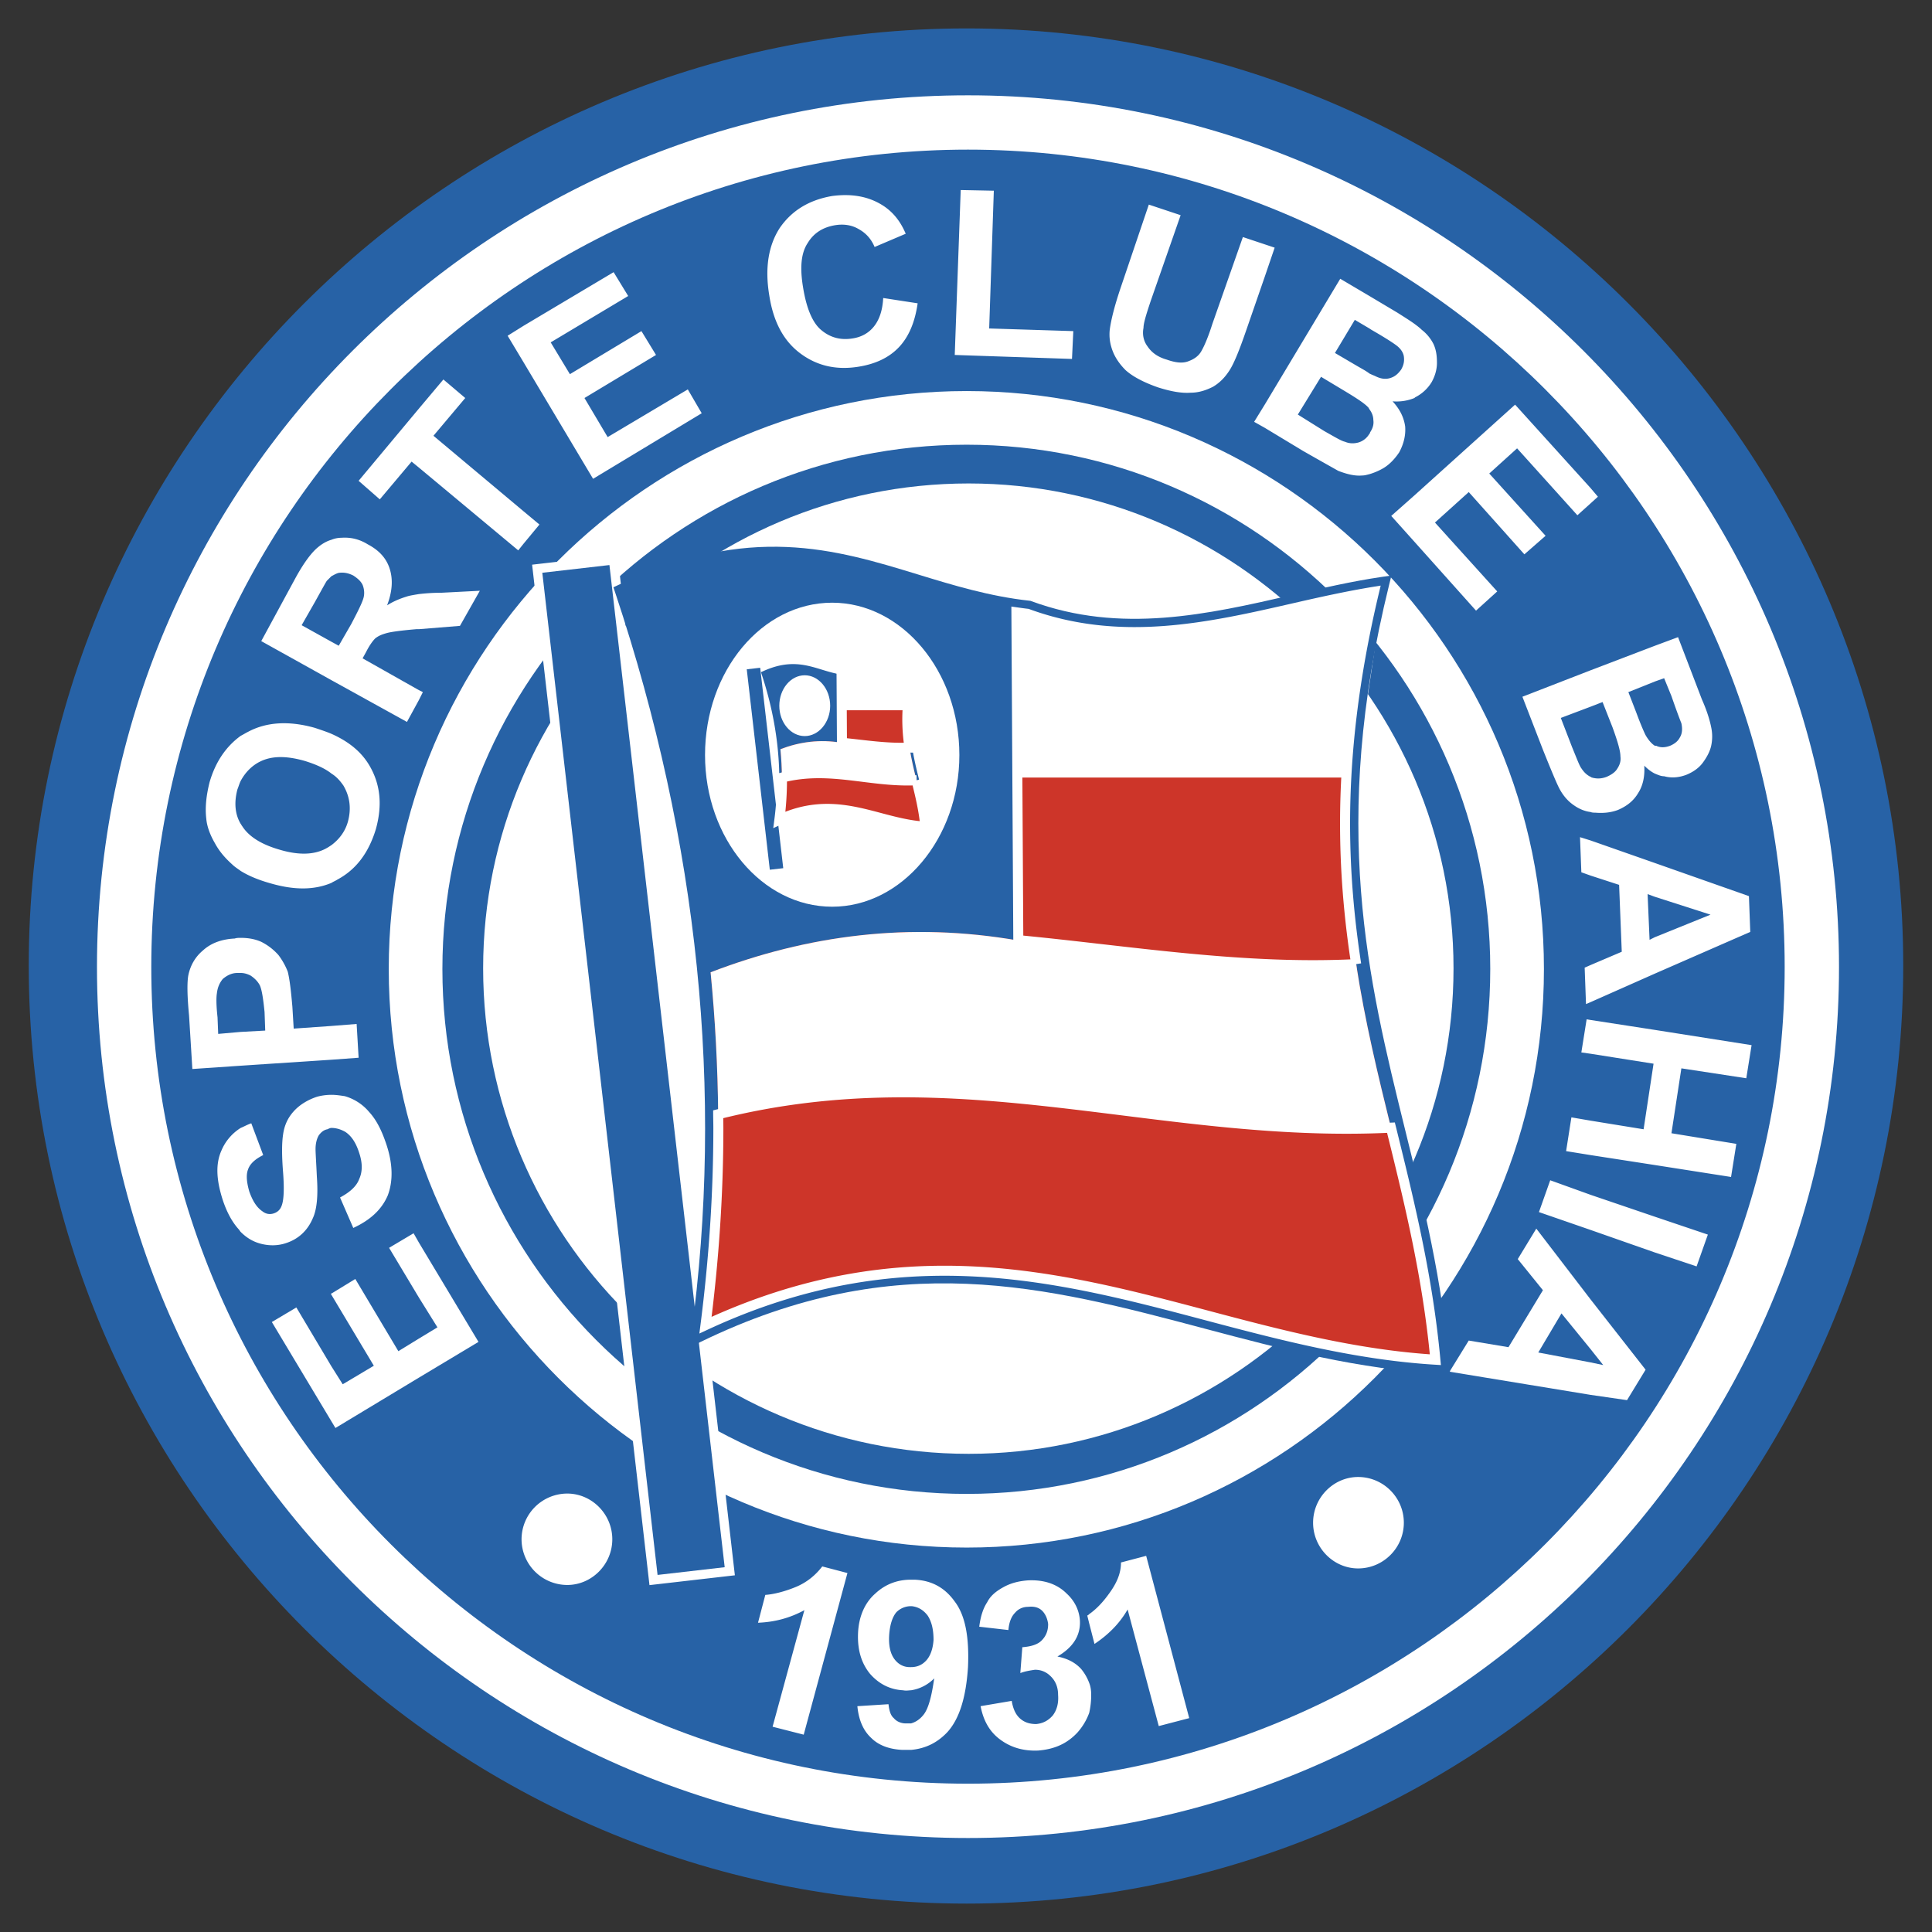 <svg xmlns="http://www.w3.org/2000/svg" width="350" height="350" viewBox="0 0 192.756 192.756"><rect x="0" y="0" width="192.756" height="192.756" fill="#333333" stroke="none"/><path fill-rule="evenodd" clip-rule="evenodd" fill="transparent" d="M0 0h192.756v192.756H0V0z"/><path d="M96.444 189.922c51.481 0 93.442-42.031 93.442-93.577 0-51.48-41.961-93.51-93.442-93.51-51.546 0-93.576 42.03-93.576 93.51.001 51.546 42.03 93.577 93.576 93.577z" fill-rule="evenodd" clip-rule="evenodd" fill="#2762a6"/><path d="M9.675 96.477c0 47.918 38.984 86.902 86.901 86.902s86.902-38.984 86.902-86.902c0-47.954-38.984-86.967-86.902-86.967S9.675 48.523 9.675 96.477zm5.419 0c0-44.966 36.553-81.548 81.482-81.548s81.482 36.583 81.482 81.548c0 44.93-36.553 81.482-81.482 81.482s-81.482-36.553-81.482-81.482z" fill-rule="evenodd" clip-rule="evenodd" fill="#fff"/><path d="M96.643 145.049c-26.698 0-48.44-21.742-48.44-48.439 0-26.632 21.742-48.375 48.44-48.375 26.566 0 48.375 21.742 48.375 48.375 0 26.697-21.809 48.439-48.375 48.439z" fill-rule="evenodd" clip-rule="evenodd" fill="#fff"/><path d="M38.786 96.676c0 31.828 25.865 57.725 57.659 57.725 31.757 0 57.593-25.896 57.593-57.725 0-31.794-25.836-57.66-57.593-57.66-31.794 0-57.659 25.866-57.659 57.66zm5.352 0c0-28.842 23.464-52.307 52.306-52.307 28.806 0 52.239 23.464 52.239 52.307 0 28.877-23.434 52.371-52.239 52.371-28.841 0-52.306-23.494-52.306-52.371z" fill-rule="evenodd" clip-rule="evenodd" fill="#fff"/><path d="M62.014 58.941c18.372-8.657 27.227.198 40.642 1.652 12.357 4.56 24.055-.727 35.289-2.379-8.855 35.884 3.832 52.142 6.014 78.179-24.848-1.191-44.871-17.447-74.345-3.107 3.371-24.848.529-49.96-7.6-74.345z" fill-rule="evenodd" clip-rule="evenodd" fill="#cd3529"/><path d="M101.137 60.064v17.513h34.1l2.908-19.43c-14.342 3.371-25.84 5.552-37.008 1.917zM174.227 107.578l.529-3.303-9.651-1.521-6.408-.99-.398-.067-.528 3.305.926.131 6.278.992-.993 6.543-5.285-.859-1.918-.33-.529 3.369 2.447.396 6.408.992 7.602 1.19.527-3.303-6.474-1.059.99-6.476 6.477.99zM158.697 119.209l-4.031-1.453-1.125 3.174 5.156 1.783 6.408 2.246 4.165 1.389 1.123-3.172-5.288-1.785-6.408-2.182zM158.697 83.855l-1.059-.331.133 3.503.926.331 2.842.925.264 6.674-3.105 1.323-.596.264.133 3.635.463-.199 6.408-2.842 9.518-4.162-.133-3.569-9.385-3.304-6.409-2.248zm11.961 7.401l-5.553 2.247-.527.264-.197-4.56.725.265 5.552 1.784zM153.277 122.58l-1.85 3.041 2.51 3.105-3.436 5.684-3.965-.662-1.916 3.107 14.076 2.312 3.633.527 1.852-3.039-5.484-7.004-5.42-7.071zm6.676 13.613l-1.256-.264-5.223-.99 2.314-3.9 2.908 3.568 1.257 1.586zM149.379 59.007l-6.213-6.873 3.371-3.04 5.551 6.212 2.115-1.85-5.619-6.212 2.777-2.512 6.014 6.675 1.322-1.19.727-.66-.727-.859-7.535-8.327-10.045 9.053-2.312 2.049 2.312 2.577 6.147 6.873 2.115-1.916zM151.891 69.514l2.047 5.287c.795 1.982 1.322 3.238 1.586 3.767.396.793.926 1.388 1.521 1.785.463.33 1.057.595 1.652.661.131.066.33.066.461.066.795.066 1.521 0 2.248-.264.924-.396 1.586-.925 2.049-1.718.463-.727.66-1.653.594-2.709.332.33.66.595 1.057.793.332.132.596.264.926.264.729.199 1.455.133 2.182-.131.66-.264 1.254-.661 1.652-1.19.396-.528.727-1.123.859-1.718a4.405 4.405 0 0 0 0-1.851c-.133-.661-.396-1.586-.926-2.775l-2.379-6.212-2.314.859-6.408 2.445-6.807 2.641zm13.214-1.52l.926-.33.729 1.784c.527 1.52.857 2.379.99 2.709.133.595.066 1.057-.133 1.388-.197.396-.527.661-.99.859-.529.198-.992.198-1.389 0h-.133c-.33-.199-.658-.595-.924-1.058-.133-.265-.463-.992-.926-2.247l-.793-2.048 2.643-1.057zm-5.218 2.049l.99 2.511c.529 1.454.793 2.379.793 2.908.066.462-.066.859-.33 1.255-.199.331-.596.595-1.059.793-.527.198-.99.198-1.453.067-.066 0-.066-.067-.131-.067-.398-.198-.662-.462-.926-.859-.197-.264-.463-.991-.926-2.115l-1.123-2.908 2.975-1.123 1.19-.462zM139.598 45.129c.463-.859.66-1.718.596-2.577-.133-.925-.529-1.718-1.256-2.512a4.742 4.742 0 0 0 2.18-.33l.066-.066a4.063 4.063 0 0 0 1.652-1.52c.33-.595.529-1.255.529-1.917 0-.66-.066-1.256-.33-1.851a4.162 4.162 0 0 0-1.191-1.454c-.197-.198-.461-.396-.727-.595-.463-.331-.99-.661-1.719-1.124l-2.773-1.652-2.908-1.718-7.533 12.556-1.059 1.718 1.059.595 3.832 2.313c1.852 1.057 3.039 1.718 3.502 1.982.859.331 1.652.529 2.379.463.266 0 .463-.066.729-.132a6.318 6.318 0 0 0 1.387-.595c.661-.394 1.188-.989 1.585-1.584zm-2.909-1.983c0 .066 0 .066-.064.132a1.887 1.887 0 0 1-1.059.859c-.463.132-.926.132-1.387-.066-.332-.066-.992-.463-2.049-1.058l-2.645-1.652 2.314-3.767 2.312 1.388c1.32.793 2.115 1.322 2.445 1.718 0 .066.066.066.066.132.264.33.395.727.395 1.058.069.463-.064.86-.328 1.256zm.53-5.617c-.133-.066-.33-.132-.594-.264-.332-.265-.859-.529-1.521-.925l-1.916-1.124 1.982-3.304 1.455.859.197.132c1.389.793 2.182 1.322 2.445 1.52.463.331.727.727.793 1.124.066.462 0 .858-.264 1.321-.332.462-.662.727-1.123.859-.462.133-.925.066-1.454-.198zM127.174 24.709l-.99-.331-2.182-.727-3.041 8.657c-.396 1.256-.791 2.181-1.057 2.643-.264.529-.727.859-1.256 1.058-.594.265-1.32.198-2.246-.132-.926-.265-1.52-.727-1.916-1.322-.398-.529-.529-1.19-.398-1.851 0-.462.266-1.321.729-2.709l2.975-8.525-3.174-1.057-2.842 8.393c-.596 1.784-.924 3.106-1.057 4.097-.066.661 0 1.322.266 2.048.264.727.725 1.388 1.32 1.983.66.595 1.719 1.189 3.238 1.718 1.256.396 2.312.595 3.238.529.859 0 1.586-.264 2.246-.595.662-.396 1.189-.925 1.652-1.652s.992-2.049 1.652-3.965l1.852-5.353.991-2.907zM60.626 43.609l-2.313-3.899 7.138-4.295-1.454-2.379-7.137 4.295-1.917-3.172 7.732-4.626-1.454-2.379-8.988 5.353-1.586.991 1.586 2.643 6.939 11.631L70.01 41.23l-1.387-2.379-7.997 4.758zM87.193 32.573c-.529.661-1.256 1.058-2.115 1.189-1.189.198-2.247-.066-3.172-.859-.859-.727-1.454-2.181-1.784-4.229-.33-1.983-.199-3.437.462-4.428.595-.991 1.52-1.586 2.776-1.784.859-.132 1.652 0 2.313.396.727.397 1.255.991 1.586 1.784l3.105-1.322c-.528-1.255-1.255-2.114-2.114-2.709-1.454-.991-3.172-1.322-5.221-1.057-2.313.396-4.031 1.454-5.221 3.172-1.124 1.718-1.52 3.965-1.058 6.741.396 2.577 1.388 4.493 3.041 5.749 1.651 1.256 3.568 1.718 5.749 1.388 1.784-.264 3.172-.925 4.163-1.982s1.586-2.511 1.851-4.361l-3.437-.529c-.065 1.255-.396 2.18-.924 2.841zM99.154 19.026l-3.304-.067-.595 16.456 11.698.396.131-2.775-8.393-.265.463-13.745zM43.246 43.477l3.172-3.767-2.181-1.85-2.445 2.907-6.013 7.204 2.114 1.85 3.172-3.767.727.595 9.913 8.261.528-.661 1.587-1.916-1.587-1.323-8.987-7.533zM41.792 59.271c-.396.066-.792.132-1.057.198-.661.198-1.388.463-2.115.926.529-1.388.595-2.578.265-3.635-.331-1.058-1.058-1.851-2.181-2.445-.859-.529-1.718-.727-2.643-.661a2.64 2.64 0 0 0-.992.199c-.462.132-.925.396-1.321.727-.661.529-1.454 1.586-2.313 3.172l-3.37 6.212 7.004 3.899 7.534 4.163 1.189-2.181.397-.793-.397-.198-5.617-3.172.33-.595c.331-.66.661-1.123.925-1.388.331-.265.661-.396 1.124-.528.462-.133 1.454-.265 2.974-.397h.264l4.098-.331 1.982-3.502-3.833.198c-.925 0-1.652.066-2.247.132zm-5.485.198c-.066.463-.528 1.388-1.255 2.776l-1.255 2.181-.728-.397-2.974-1.652 1.322-2.313c.661-1.19 1.057-1.917 1.189-2.115l.462-.463c.265-.132.463-.264.728-.33.462-.066.925 0 1.453.264.397.265.728.529.926.926.132.33.199.727.132 1.123zM41.264 123.043l-2.445 1.453 2.973 4.957 1.851 2.975-1.851 1.123-2.048 1.256-4.296-7.203-2.379 1.453h-.066l.066.132 4.229 7.071-3.105 1.849-1.124-1.783-3.502-5.881-2.445 1.453 5.947 9.914.397.659 8.326-5.022 5.948-3.568-5.948-9.912-.528-.926zM33.069 105.729l2.71-.199-.198-3.369-2.512.199-3.767.264-.132-2.182c-.132-1.52-.264-2.709-.462-3.502a6.92 6.92 0 0 0-.925-1.652 5.705 5.705 0 0 0-1.718-1.322c-.595-.264-1.256-.396-2.049-.396-.199 0-.397 0-.595.066-1.322.066-2.379.463-3.172 1.189-.793.661-1.255 1.52-1.453 2.445-.133.662-.133 1.982.065 4.031l.33 5.354 4.825-.33 9.053-.596zm-11.3-2.577l-.066-1.654c-.132-1.189-.132-1.98-.066-2.379.066-.594.265-1.057.595-1.453.396-.33.859-.594 1.454-.594h.331c.396 0 .727.131.991.264.396.264.727.596.925.992.198.461.33 1.32.462 2.643l.066 1.85-2.445.133-2.247.198zM28.509 124.033c1.255-.396 2.181-1.254 2.709-2.51.396-.859.529-2.248.396-4.098-.066-1.453-.132-2.379-.132-2.775 0-.594.132-1.057.33-1.387.199-.266.463-.529.859-.596.132-.066.265-.133.396-.133.463 0 .925.133 1.388.396.595.396 1.057 1.059 1.387 2.115.331.992.331 1.85 0 2.576-.264.729-.925 1.322-1.916 1.852l1.321 3.039c1.719-.793 2.842-1.85 3.437-3.238.529-1.387.529-3.105-.132-5.088-.462-1.387-.991-2.445-1.718-3.238a4.941 4.941 0 0 0-2.445-1.586c-.463-.066-.859-.131-1.322-.131-.462 0-.991.064-1.454.197-.991.33-1.784.859-2.313 1.453-.595.662-.925 1.389-1.057 2.312-.132.861-.132 2.115 0 3.768.132 1.719.066 2.775-.132 3.305-.132.396-.396.662-.793.793s-.793.066-1.124-.197c-.594-.398-.992-1.059-1.322-1.982-.265-.926-.331-1.654-.132-2.182.198-.596.727-1.059 1.52-1.455l-1.189-3.17c-.396.131-.727.328-1.057.461a4.896 4.896 0 0 0-1.917 2.246c-.595 1.322-.529 2.908.132 4.957.396 1.191.926 2.182 1.586 2.908.066.066.133.199.199.264.594.594 1.255.992 2.049 1.189.794.201 1.653.201 2.446-.065zM21.438 84.12c.463.858 1.058 1.52 1.719 2.114.264.264.595.462.859.661.859.528 1.85.925 3.04 1.255 2.313.661 4.295.661 6.013-.065.198-.132.397-.198.595-.331 1.851-.991 3.106-2.643 3.833-5.023.661-2.378.462-4.427-.595-6.277-.793-1.388-2.049-2.445-3.833-3.239-.462-.198-1.057-.396-1.652-.595-2.577-.727-4.824-.595-6.674.397-.265.132-.463.264-.727.396-1.454 1.057-2.511 2.577-3.106 4.626-.33 1.322-.462 2.511-.33 3.634.065.794.396 1.653.858 2.447zm2.247-5.354c.132-.331.198-.595.331-.859.462-.859 1.123-1.52 1.917-1.917 1.189-.595 2.643-.595 4.494-.066 1.057.331 1.983.727 2.643 1.256.529.33.859.727 1.189 1.189.661 1.124.793 2.313.463 3.569-.264.991-.859 1.784-1.652 2.379-.198.132-.396.264-.66.397-1.19.594-2.71.594-4.494.065-1.85-.529-3.106-1.321-3.767-2.379-.066-.066-.066-.132-.132-.198-.596-.991-.662-2.181-.332-3.436zM114.354 155.227l-2.512.66c0 1.125-.461 2.115-1.189 3.105-.66.926-1.322 1.586-1.982 2.049-.066.066-.131.133-.197.133l.197.793.527 2.049c1.389-.926 2.512-2.049 3.305-3.438l3.107 11.633 3.039-.793-4.295-16.191zM107.877 166.527c-.596-.662-1.387-1.059-2.379-1.256 1.586-.926 2.312-2.115 2.246-3.568-.066-1.057-.527-1.982-1.32-2.711-.992-.99-2.312-1.387-3.834-1.32-.924.066-1.717.264-2.445.662-.727.395-1.32.857-1.65 1.518-.396.594-.662 1.389-.795 2.445l2.908.332c.066-.729.266-1.322.662-1.719.33-.396.793-.596 1.32-.596.596-.066 1.059.066 1.389.396s.527.793.594 1.322c0 .662-.197 1.189-.66 1.652-.396.396-1.057.594-1.916.66l-.199 2.578c.529-.199 1.059-.266 1.453-.33.596 0 1.125.197 1.586.66.465.461.729 1.057.729 1.85.066.859-.133 1.521-.529 2.049-.463.529-.99.793-1.652.859-.594 0-1.123-.133-1.586-.529s-.727-.99-.859-1.783l-3.105.527c.266 1.389.859 2.512 1.918 3.305 1.055.795 2.312 1.189 3.832 1.123 1.586-.131 2.842-.66 3.898-1.783a6.092 6.092 0 0 0 1.189-1.982 8.156 8.156 0 0 0 .197-1.785c0-.463-.064-.859-.197-1.189a4.81 4.81 0 0 0-.795-1.387zM91.224 157.605h-.331c-1.388 0-2.577.463-3.568 1.387-1.057.926-1.652 2.314-1.718 3.967-.066 1.652.33 2.973 1.189 4.031.925 1.057 2.048 1.584 3.304 1.65.331.066.595 0 .793 0a4.11 4.11 0 0 0 2.313-1.189c-.265 1.852-.595 3.107-1.124 3.701-.33.396-.727.662-1.189.793h-.529c-.462 0-.925-.197-1.189-.527-.331-.266-.463-.793-.529-1.389l-3.106.197c.132 1.389.595 2.445 1.388 3.174.727.727 1.784 1.123 3.106 1.188h.859c1.454-.131 2.644-.725 3.635-1.783 1.189-1.322 1.851-3.436 2.049-6.477.132-2.975-.264-5.154-1.322-6.541-.991-1.389-2.313-2.115-4.031-2.182zm1.123 8.129c-.396.396-.859.594-1.454.594h-.132c-.595 0-1.124-.264-1.52-.793-.396-.527-.595-1.322-.529-2.379.066-1.057.33-1.85.727-2.312a2.046 2.046 0 0 1 1.454-.596h.066c.595.066 1.123.33 1.586.926.396.594.595 1.389.595 2.445-.066.926-.33 1.652-.793 2.115zM79.395 158.334c-1.124.461-2.181.725-3.04.791l-.727 2.775c1.652-.064 3.172-.463 4.625-1.254l-3.172 11.629 3.106.793 4.362-16.125-2.511-.66c-.661.86-1.52 1.586-2.643 2.051zM135.5 156.482c2.512 0 4.561-2.049 4.561-4.561s-2.049-4.561-4.561-4.561c-2.445 0-4.492 2.049-4.492 4.561s2.047 4.561 4.492 4.561zM56.595 158.133c2.445 0 4.494-2.049 4.494-4.559 0-2.512-2.048-4.561-4.494-4.561a4.57 4.57 0 0 0-4.56 4.561 4.57 4.57 0 0 0 4.56 4.559zM60.698 55.463l-7.609.875 11.709 101.81 8.52-.98L61.61 55.358l-.912.105z" fill-rule="evenodd" clip-rule="evenodd" fill="#fff"/><path d="M144.617 136.338c-.721-8.611-2.609-16.258-4.436-23.654-3.688-14.938-7.5-30.381-1.594-54.312l.236-.955-.975.143c-2.957.435-6 1.132-8.941 1.806-8.395 1.922-17.072 3.909-26.023.607l-.076-.028-.08-.009c-3.977-.431-7.618-1.543-11.138-2.62-8.252-2.523-16.786-5.132-29.858 1.028l-.531.25.186.556c8.309 24.925 10.856 49.839 7.572 74.048l-.166 1.223 1.109-.539c19.51-9.492 34.472-5.523 50.312-1.32 7.586 2.014 15.43 4.096 23.713 4.492l.752.035-.062-.751zm-24.064-5.055c-15.1-4.006-30.714-8.119-50.166.928.833-6.508 1.283-13.061 1.283-19.654 0-.463-.014-.924-.018-1.387-.043-4.707-.291-9.43-.756-14.164 9.674-3.717 19.865-5.062 30.704-3.168l-.193-32.745c.365.052.73.104 1.102.146 9.289 3.397 18.137 1.375 26.695-.584 2.719-.623 5.301-1.19 7.887-1.614-2.064 8.681-2.893 16.275-2.893 23.11 0 5.025.434 9.653 1.107 14.041.883 5.738 2.178 11.064 3.473 16.316.041.164.082.328.121.492 1.758 7.113 3.549 14.477 4.309 22.658-7.856-.48-15.38-2.445-22.655-4.375z" fill-rule="evenodd" clip-rule="evenodd" fill="#2762a6"/><path fill-rule="evenodd" clip-rule="evenodd" fill="#2762a6" d="M54.106 57.145l11.499 99.986 6.697-.77-11.499-99.986-6.697.77z"/><path d="M138.777 112.508c-23.305 1.137-43.107-7.385-67.125-1.338.004.463.018.924.018 1.387 0 6.594-.451 13.146-1.283 19.654 19.452-9.047 35.066-4.934 50.166-.928 7.275 1.93 14.799 3.895 22.654 4.375-.76-8.182-2.551-15.545-4.309-22.658a44.06 44.06 0 0 0-.121-.492zm-3.472-16.317c-.674-4.388-1.107-9.016-1.107-14.041 0-6.835.828-14.429 2.893-23.11-2.586.423-5.168.991-7.887 1.614-8.559 1.959-17.406 3.981-26.695.584-.371-.042-.736-.094-1.102-.146l.189 32.707c10.896 1.037 22.289 2.971 33.709 2.392z" fill="none" stroke="#fff" stroke-miterlimit="2.613"/><path d="M138.777 112.508c-1.295-5.252-2.59-10.578-3.473-16.316-11.42.578-33.705-2.354-33.705-2.354-10.838-1.893-21.029-.549-30.704 3.168.465 4.734.713 9.457.756 14.164 24.019-6.047 43.822 2.475 67.126 1.338zM83.029 90.463c-7.005 0-12.688-6.807-12.688-15.133 0-8.393 5.683-15.199 12.688-15.199 6.939 0 12.688 6.807 12.688 15.199 0 8.326-5.749 15.133-12.688 15.133z" fill-rule="evenodd" clip-rule="evenodd" fill="#fff"/><path d="M76.086 67.135c3.674-1.731 5.445.039 8.128.33 2.472.912 4.811-.146 7.058-.476-1.771 7.177.767 10.428 1.203 15.636-4.97-.238-8.975-3.489-14.869-.622.674-4.969.105-9.991-1.52-14.868z" fill-rule="evenodd" clip-rule="evenodd" fill="#cd3529"/><path d="M83.911 67.36v3.502h6.819l.582-3.886c-2.868.674-5.168 1.11-7.401.384zM75.823 66.439l-1.522.175 2.342 20.363 1.704-.196-2.342-20.363-.182.021z" fill-rule="evenodd" clip-rule="evenodd" fill="#fff"/><path d="M92.607 82.614c-.145-1.722-.522-3.251-.887-4.731-.738-2.987-1.5-6.076-.319-10.862l.047-.19-.195.028c-.591.087-1.2.227-1.789.361-1.679.384-3.414.782-5.205.122l-.015-.006-.016-.001c-.796-.086-1.523-.309-2.228-.524-1.65-.505-3.357-1.026-5.971.205l-.106.05.037.111c1.662 4.985 2.171 9.967 1.515 14.81l-.033.245.222-.108c3.902-1.899 6.895-1.105 10.062-.264 1.517.403 3.086.819 4.742.898l.151.007-.012-.151zm-4.813-1.011c-3.021-.801-6.143-1.624-10.034.186.167-1.302.257-2.612.257-3.931 0-.092-.003-.185-.004-.278a31.743 31.743 0 0 0-.151-2.833c1.935-.743 3.973-1.012 6.141-.633l-.039-6.549c.073.011.146.021.221.029 1.857.68 3.627.275 5.338-.117a25.606 25.606 0 0 1 1.578-.323c-.413 1.736-.579 3.255-.579 4.622 0 1.005.087 1.931.222 2.808.176 1.148.436 2.213.695 3.263l.024.099c.351 1.422.709 2.895.862 4.532-1.572-.096-3.076-.488-4.531-.875z" fill-rule="evenodd" clip-rule="evenodd" fill="#2762a6"/><path fill-rule="evenodd" clip-rule="evenodd" fill="#2762a6" d="M74.504 66.776l2.3 19.997 1.34-.154-2.301-19.997-1.339.154z"/><path d="M91.439 77.848c-4.661.228-8.622-1.477-13.426-.268.001.093.004.186.004.278 0 1.318-.09 2.629-.257 3.931 3.891-1.81 7.013-.987 10.034-.186 1.455.387 2.959.779 4.531.875-.152-1.637-.511-3.109-.862-4.532l-.024-.098zm-.695-3.263a18.29 18.29 0 0 1-.222-2.808c0-1.367.166-2.886.579-4.622-.517.084-1.034.198-1.578.323-1.711.392-3.481.796-5.338.117-.075-.008-.147-.019-.221-.029l.038 6.542c2.18.206 4.458.593 6.742.477z" fill="none" stroke="#fff" stroke-miterlimit="2.613"/><path d="M91.439 77.848c-.259-1.05-.519-2.115-.695-3.263-2.284.116-6.741-.471-6.741-.471-2.167-.378-4.206-.11-6.141.633.093.947.143 1.892.151 2.833 4.804-1.209 8.765.496 13.426.268zM80.289 73.439c-1.4 0-2.537-1.361-2.537-3.026 0-1.679 1.137-3.04 2.537-3.04 1.388 0 2.538 1.361 2.538 3.04 0 1.665-1.15 3.026-2.538 3.026z" fill-rule="evenodd" clip-rule="evenodd" fill="#fff"/></svg>